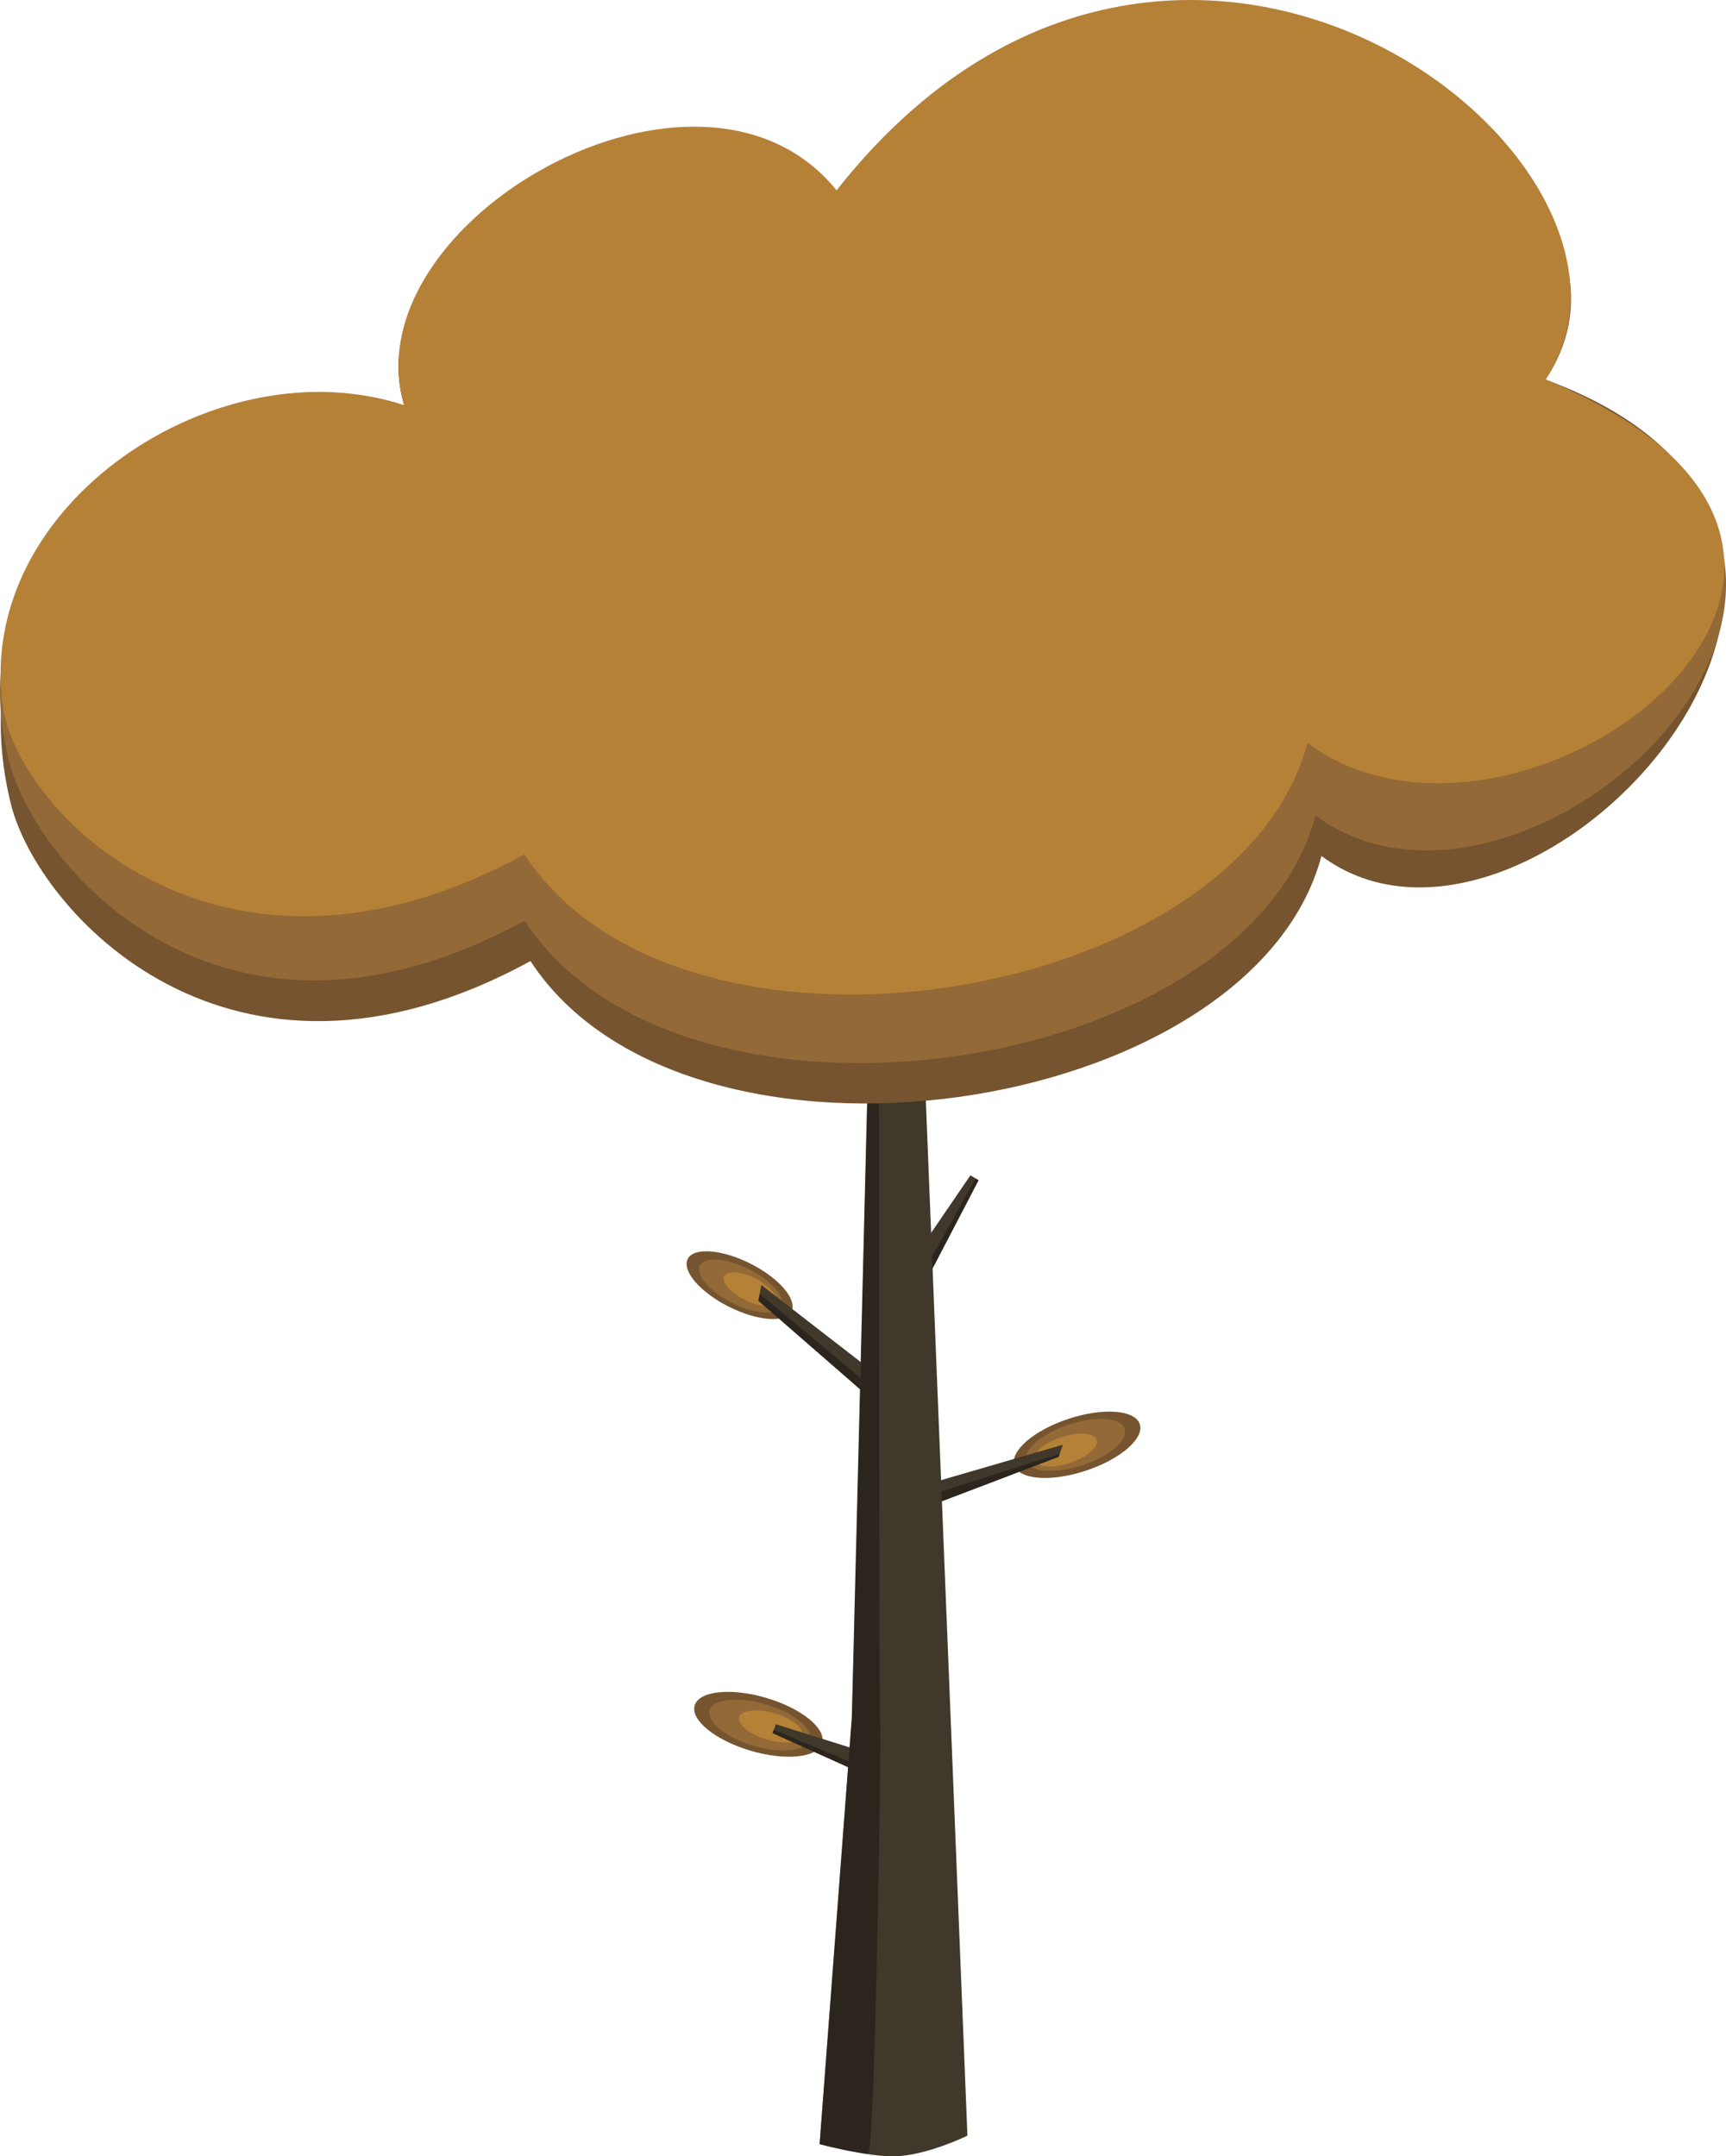 <svg id="Layer_1" data-name="Layer 1" xmlns="http://www.w3.org/2000/svg" viewBox="0 0 334.54 417.97"><defs><style>.cls-1{fill:#75542f;}.cls-2{fill:#936937;}.cls-3{fill:#b58137;}.cls-4{fill:#3f382b;}.cls-5{fill:#1e1a14;opacity:0.6;}</style></defs><title>tree</title><ellipse class="cls-1" cx="146.99" cy="334.22" rx="5.34" ry="12.88" transform="translate(-215.16 380.62) rotate(-73.56)"/><ellipse class="cls-2" cx="147.25" cy="334.38" rx="4.19" ry="10.1" transform="translate(-215.13 380.98) rotate(-73.56)"/><ellipse class="cls-3" cx="149.42" cy="334.65" rx="2.65" ry="6.39" transform="translate(-213.84 383.26) rotate(-73.56)"/><ellipse class="cls-1" cx="208.78" cy="280.04" rx="12.79" ry="5.3" transform="translate(-77.14 79.38) rotate(-18.23)"/><ellipse class="cls-2" cx="208.48" cy="280.06" rx="10.03" ry="4.16" transform="translate(-77.16 79.29) rotate(-18.23)"/><ellipse class="cls-3" cx="206.55" cy="281.06" rx="6.35" ry="2.63" transform="translate(-77.57 78.74) rotate(-18.23)"/><polygon class="cls-4" points="150.39 334.22 149.74 335.94 167.98 344.17 165.76 339.05 150.39 334.22"/><polygon class="cls-5" points="166.01 342.03 167.37 343.89 149.74 335.94 149.98 335.3 166.01 342.03"/><polygon class="cls-4" points="179.04 292.34 205.19 282.38 206 280.04 180.26 287.53 179.04 292.34"/><polygon class="cls-5" points="205.39 281.78 179.84 289.92 179.04 292.34 205.19 282.38 205.39 281.78"/><ellipse class="cls-1" cx="143.35" cy="249.09" rx="4.67" ry="11.26" transform="translate(-143.61 264.9) rotate(-63.23)"/><ellipse class="cls-2" cx="143.54" cy="249.27" rx="3.66" ry="8.83" transform="translate(-143.66 265.17) rotate(-63.23)"/><ellipse class="cls-3" cx="145.36" cy="249.85" rx="2.32" ry="5.59" transform="translate(-143.18 267.11) rotate(-63.23)"/><polygon class="cls-4" points="147.57 249.09 146.99 252.13 168.84 271.16 167.41 264.46 147.57 249.09"/><polygon class="cls-4" points="188.09 227.82 189.67 228.77 180.42 246.52 179 241.13 188.09 227.82"/><path class="cls-4" d="M158.86,415.61s9.58,2.56,14.82,2.35c6.22-.25,13.83-4,13.83-4l-10-248.82-8.21-.92L165.1,333Z"/><path class="cls-5" d="M158.86,415.61a84,84,0,0,0,9.38,1.93c1.33,0.12,2.62-80.31,2.35-84.08s-0.13-125.83-.3-129.09l-2,1.26S165.51,322.92,165.1,333C163.74,351.34,158.86,415.61,158.86,415.61Z"/><polygon class="cls-5" points="147.24 250.8 166.79 267.08 166.74 269.31 146.99 252.12 147.24 250.8"/><polygon class="cls-5" points="180.64 243.62 180.73 245.92 189.67 228.77 189.09 228.42 180.64 243.62"/><path class="cls-1" d="M102.82,186.29c-58.55,32-95.65-9.92-100.71-30.45C-10.78,103.61,42.7,66.56,78.37,78.6c-10.69-35.47,58.79-55.48,85.34-22.69,65.58-83.24,164-24.49,135.85,17.67,82.36,30.31-2.34,122.86-43.43,92.34C242.57,216.74,133.26,232.88,102.82,186.29Z"/><path class="cls-2" d="M101.67,178.46c-58.55,32-94.54-10.33-99.88-30.78C-10.43,101,42.7,66.56,78.37,78.6,67.68,43.14,136,15.29,162.57,48.08c65.58-83.24,159.59-17,137,25.5,83.54,34.35-3.49,115-44.58,84.51C241.42,208.91,132.12,225.06,101.67,178.46Z"/><path class="cls-3" d="M101.65,165.61c-58.55,32-98.2-7.85-101.11-28.79C-4.92,97.44,42.7,66.56,78.37,78.6,67.68,43.14,135.61,4.1,162.15,36.89c65.58-83.24,165.51-5.47,137.41,36.69,83.54,34.35-5,101-46.14,70.44C239.86,194.84,132.1,212.2,101.65,165.61Z"/></svg>